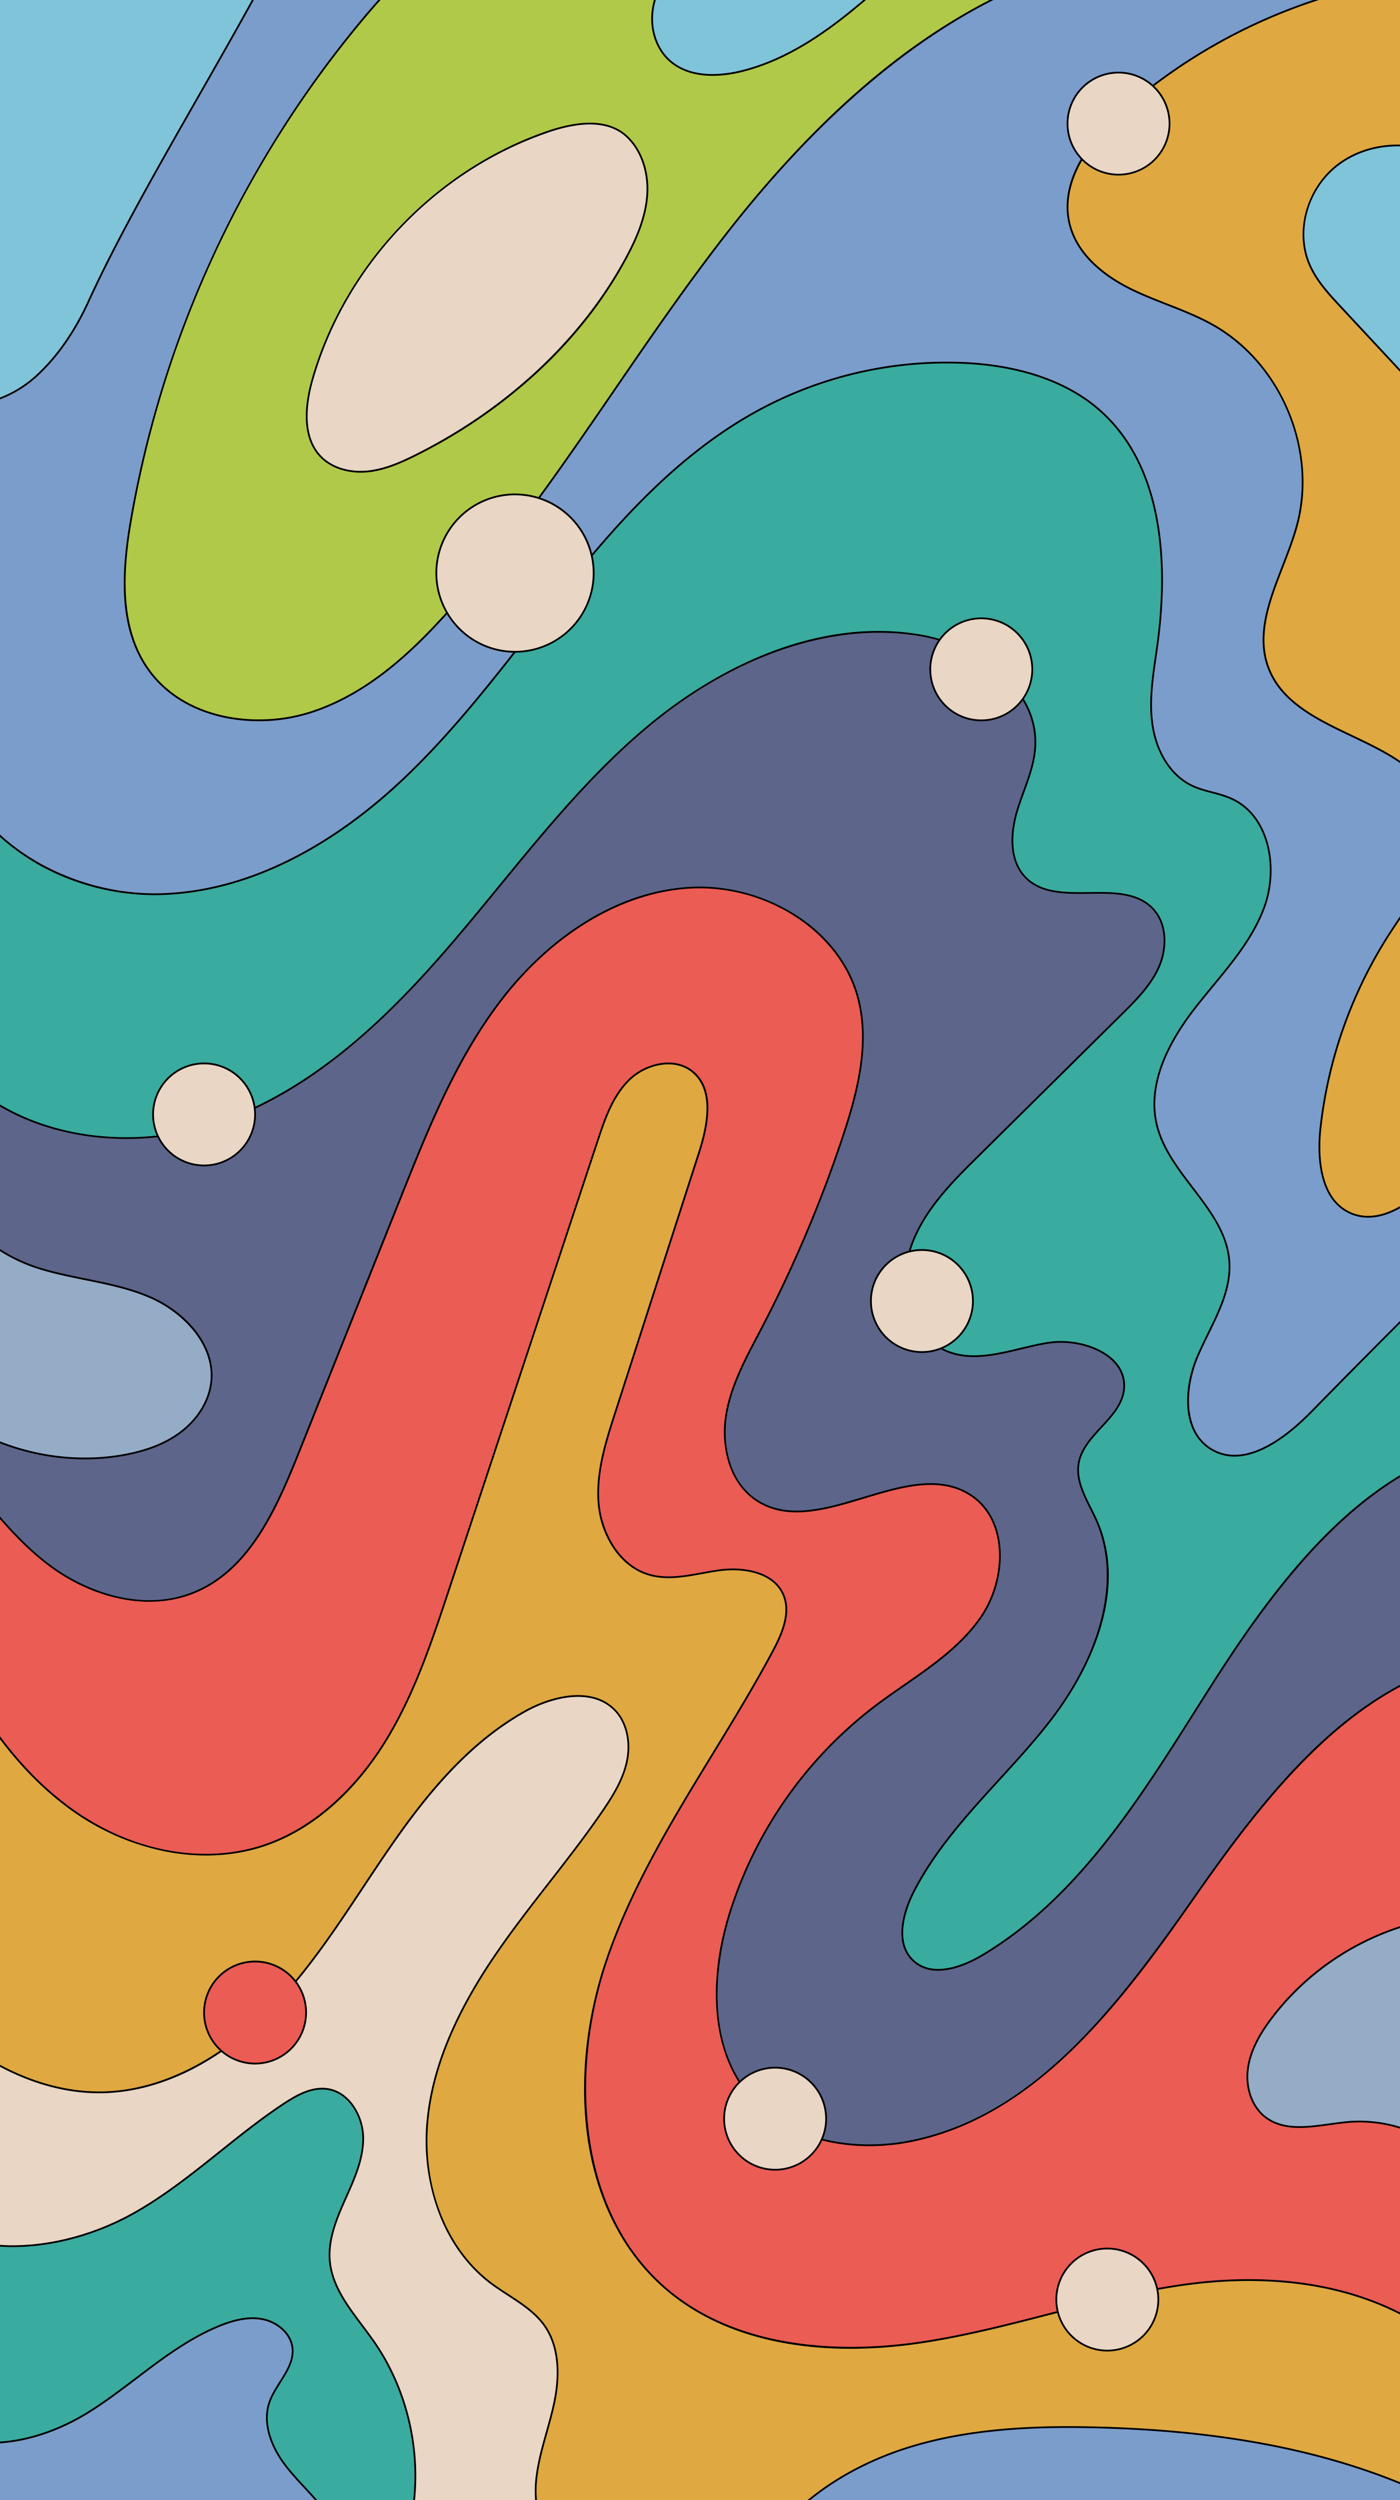 <svg xmlns="http://www.w3.org/2000/svg" viewBox="0 0 1580 2820"><defs><style>.cls-1{fill:#5d658a;}.cls-2{fill:#eb5c54;}.cls-3{fill:#dfa841;}.cls-4{fill:#e9d6c5;}.cls-5{fill:#3aab9f;}.cls-6{fill:#7b9dcb;}.cls-7{fill:#95acc7;}.cls-8{fill:#b0c949;}.cls-9{fill:#80c4d9;}</style></defs><g id="Layer_2" data-name="Layer 2"><g id="Layer_1-2" data-name="Layer 1"><rect class="cls-1" width="1580" height="2820"/><path class="cls-2" d="M1580,1901.66V2820H0V1712.06c17.15,19.76,35.25,38.27,56.09,53.81,46.83,35,111,52.59,164.74,29.67,60.8-25.92,90.87-93.18,115.41-154.56l116.92-292.47c30.8-77,62.22-155.17,112.83-220.91S689.82,1009,772.47,1001.8s172.3,41.27,195.07,121c15,52.44.56,108.44-16.68,160.17A1469,1469,0,0,1,859,1499.26c-16.46,31.47-34.36,63.2-39.71,98.33s4.88,75.2,34.51,94.78c69.82,46.14,172.06-51.79,241.92-5.73,43.2,28.47,40.27,96.28,10.58,138.64s-77.23,67.79-118.49,99a471,471,0,0,0-163.7,232C801.78,2227,799.45,2312,848.83,2367.22c42.92,48,115.07,60.68,178.25,48.18,141.71-28,237.71-156.4,320.48-274.79C1411.46,2049.23,1484.52,1952.38,1580,1901.66Z"/><path d="M1455.18,2000.86c-20.08,21.73-39,44.87-57.06,68.41s-35.08,47.47-51.38,70.77c-90.28,129.11-182.67,247.25-319.85,274.37a237.67,237.67,0,0,1-45.8,4.45c-46.41,0-97-13.69-131.51-52.31C789,2298.77,812.24,2197.16,825,2156.61A470.29,470.29,0,0,1,988.4,1925.08c10.58-8,21.78-15.77,32.61-23.28,31.42-21.79,63.92-44.32,86.09-76,18.32-26.13,26.17-60.84,20.5-90.59-4.1-21.54-14.94-38.64-31.35-49.45-35.31-23.29-79.27-10-121.79,2.76-42.08,12.68-85.6,25.78-120.13,3-32.43-21.44-38.62-63.93-34.07-93.8,4.88-32,20.44-61.6,35.48-90.17,1.38-2.62,2.76-5.23,4.12-7.85a1473.06,1473.06,0,0,0,91.95-216.38c17.51-52.52,31.65-108.36,16.69-160.77-10.81-37.88-37.63-71.16-75.53-93.72-36.42-21.69-79.24-31.65-120.58-28-39.46,3.43-78.39,17.26-115.71,41.1-33.43,21.36-65.06,50.78-91.49,85.09-51.07,66.35-82.54,145-113,221.15q-46.5,116.34-93,232.67l-23.91,59.8c-25.61,64.06-55.57,128.73-114.87,154-58.27,24.85-122.8,1-163.75-29.55C34.66,1748.63,15.9,1729,0,1710.55v3c15.65,18,34,37,55.49,53.07,24.42,18.23,52.14,30.93,80.17,36.72,30.55,6.31,60.13,3.92,85.56-6.93,60-25.58,90.18-90.65,116-155.11l23.91-59.8q46.5-116.34,93-232.67c30.38-76,61.79-154.54,112.7-220.67,56.4-73.24,131.41-119,205.78-125.42,87.38-7.61,172.59,45.25,194,120.33,14.8,51.89.74,107.37-16.67,159.59a1471.7,1471.7,0,0,1-91.82,216.09c-1.36,2.61-2.74,5.22-4.12,7.84-15.12,28.72-30.75,58.42-35.68,90.8a117.45,117.45,0,0,0,4.17,53.68c6,18.22,16.68,32.78,30.77,42.09,35.31,23.33,79.28,10.08,121.81-2.73,42.07-12.67,85.58-25.77,120.11-3,15.95,10.51,26.49,27.16,30.49,48.16,5.57,29.24-2.16,63.37-20.18,89.07-22,31.34-54.31,53.77-85.59,75.46-10.85,7.52-22.06,15.29-32.68,23.33A472.22,472.22,0,0,0,823.14,2156c-12.15,38.46-17.18,77-14.56,111.61,3.08,40.64,16.37,74.37,39.5,100.26,47,52.6,123.38,59.54,179.2,48.5,64-12.65,123.77-46.59,182.83-103.77,52.56-50.88,97.12-112.58,138.27-171.43,62.2-88.95,136.24-187.46,231.62-238.39v-2.27C1537.79,1922.85,1496.86,1955.77,1455.18,2000.86Z"/><path class="cls-3" d="M1580,2609.53V2820H0V1960.15c23.23,31,51.28,60.29,84.41,83.38,61.44,42.8,142.17,61.89,213.22,38.26,58.47-19.45,105.15-65.43,137.48-117.88s52-111.54,71.37-170l168.18-507.54c8.19-24.73,17-50.48,35.73-68.58s50.58-25.51,70.87-9.18c25.35,20.41,17.72,60.17,7.74,91.14l-95,294.61c-10.69,33.17-21.52,67.45-18.41,102.16s23.82,70.31,57.34,79.87c26,7.43,53.45-1.81,80.29-5.23s59.53,2.49,70.57,27.19c9.18,20.55-1,44.2-11.61,64-62.49,117-145.6,224.23-188.07,349.91S650.58,2494.43,751,2581.14c77,66.53,188.84,76.12,289.49,61s197.27-51.51,298.12-65.28C1418.67,2565.88,1505.8,2571.8,1580,2609.53Z"/><path d="M1338.46,2575.82c-52.08,7.11-103.86,20.45-153.93,33.34-47,12.1-95.53,24.61-144.21,31.94-69.45,10.47-199.29,16.49-288.69-60.72-102-88.13-106.93-248.22-66.53-367.78,28-83,74.65-159.25,119.73-233,23.15-37.88,47.09-77.06,68.28-116.75,10.95-20.49,20.88-44.23,11.64-64.93-11.51-25.77-45.77-31.06-71.61-27.77-6.95.89-14,2.18-20.91,3.43-19.61,3.58-39.9,7.28-59,1.83-34.92-10-53.83-47.93-56.61-79-3.14-35.05,8.28-70.49,18.36-101.77L790,1300c14.76-45.81,12.12-76-8.06-92.23-21.12-17-53.92-8.44-72.19,9.24-19.33,18.68-28.18,45.41-36,69L505.53,1793.56c-19.09,57.62-38.84,117.2-71.27,169.82-36,58.33-84.59,100-136.94,117.46-66.79,22.21-146.17,8-212.34-38.13-30.82-21.47-59.36-49.76-85-84.22v3.33c25.34,33.67,53.48,61.38,83.84,82.53a274.57,274.57,0,0,0,103.38,44.2c38.45,7.51,76.74,5.49,110.73-5.81,27.9-9.28,54.44-25,78.89-46.77,22.08-19.65,42-43.72,59.12-71.54,32.56-52.82,52.34-112.51,71.47-170.24L675.6,1286.65c7.74-23.36,16.52-49.83,35.49-68.18,17.66-17.08,49.28-25.43,69.54-9.11,19.47,15.67,21.89,45.13,7.41,90.06L693.1,1594c-10.14,31.45-21.63,67.1-18.45,102.56a107.42,107.42,0,0,0,17.43,49.84c10.58,15.65,24.63,26.34,40.62,30.9,19.54,5.58,40,1.84,59.89-1.78,6.84-1.25,13.91-2.54,20.81-3.42,25.15-3.2,58.46,1.84,69.52,26.61,8.9,19.91-.86,43.11-11.57,63.17-21.17,39.64-45.09,78.79-68.23,116.65C758,2052.4,711.32,2128.76,683.21,2212c-22.13,65.5-29.31,136.35-20.21,199.51,10.24,71,40.43,129.93,87.33,170.44,36,31.13,81.92,51.77,136.36,61.34,46.83,8.23,98.61,8.18,153.93-.16,48.78-7.35,97.4-19.87,144.41-32,50-12.88,101.74-26.21,153.7-33.3,64.48-8.79,157.65-9.89,241.27,32.85v-2.25C1496.15,2565.89,1403,2567,1338.46,2575.82Z"/><path class="cls-4" d="M707.18,1988.08c-4.62,20.28-15.92,38.33-27.68,55.49-38.39,56-83.58,107.11-121.7,163.3S488.25,2326,482.28,2393.66s17.28,140.58,71.44,181.54c20.83,15.75,46.06,27,61,48.44,17.14,24.58,16.87,57.4,10.71,86.73s-17.49,57.64-20.38,87.47a122.33,122.33,0,0,0-.14,22.16H0V2330.21c37.62,20.07,80.5,32.06,123.09,29.65,72.63-4.12,138.35-46.68,188.27-99.58s87.06-116.26,128.41-176.1,88.89-117.95,152.31-153.56c32.11-18,77-27.86,102.3-1.07C708.66,1944.68,711.79,1967.8,707.18,1988.08Z"/><path d="M695.11,1928.86c-26.05-27.61-72-16.78-103.51.89C524.93,1967.18,477,2028.53,439,2083.61c-10.32,14.94-20.55,30.35-30.44,45.25-29.73,44.79-60.47,91.1-97.88,130.74-57,60.38-123.6,95.63-187.59,99.26-3.75.21-7.45.32-11.13.32-44.7,0-83.95-15.1-111.91-30.09v2.26c30.45,16.19,73.91,32.31,123.15,29.51,34.39-2,69.07-12.59,103.08-31.62,30.14-16.87,59-39.84,85.86-68.27,37.52-39.77,68.31-86.15,98.08-131,9.89-14.89,20.11-30.3,30.43-45.22,37.94-54.89,85.66-116,152-153.26,30.85-17.31,75.83-28,101.09-1.25,12.75,13.51,17.55,35.59,12.54,57.62-4.71,20.69-16.68,39.31-27.53,55.14-18.81,27.45-39.61,54.17-59.73,80-20.91,26.87-42.53,54.64-62,83.3-45.76,67.45-70.52,128.7-75.69,187.26a233.23,233.23,0,0,0,13.23,101.21c12.5,33.59,32.77,61.67,58.61,81.22,6.35,4.8,13.21,9.26,19.85,13.56,15.06,9.78,30.64,19.89,40.93,34.65,18.17,26.05,15.77,61.12,10.55,85.95-2.34,11.15-5.48,22.34-8.52,33.17-5,17.63-10.08,35.86-11.88,54.42a125.37,125.37,0,0,0-.15,22.25h2a121.39,121.39,0,0,1,.12-22.06c1.78-18.38,6.88-36.52,11.81-54.07,3-10.86,6.21-22.08,8.56-33.3,7.59-36.16,3.83-66.42-10.87-87.51-10.51-15.07-26.26-25.29-41.48-35.17-6.61-4.29-13.44-8.72-19.74-13.49-50.3-38.05-77.53-107.27-71.05-180.66,5.14-58.21,29.79-119.15,75.36-186.31,19.4-28.6,41-56.35,61.89-83.19,20.14-25.86,41-52.61,59.8-80.11,11-16,23-34.79,27.83-55.83C713.31,1965.63,708.31,1942.86,695.11,1928.86Z"/><path class="cls-5" d="M467.36,2820H0V2533.19c48.57,3.43,103.59-10.55,148.57-35.34,62.14-34.24,112.73-86,172-125.06,14.78-9.74,31.71-19,49.2-16.36,24.18,3.69,39.66,29.8,40.14,54.25s-10.17,47.56-20.17,69.87-19.8,46-17.46,70.37c3.32,34.69,29.89,61.75,49.76,90.37C457.83,2692.87,473.76,2757.63,467.36,2820Z"/><path d="M422.84,2640.72c-4.25-6.12-8.89-12.27-13.37-18.22-16.54-22-33.64-44.67-36.23-71.68-2.27-23.67,6.93-46.55,17.38-69.86l.71-1.59c9.85-21.93,20-44.62,19.55-68.71s-15.94-51.39-41-55.21c-17.78-2.72-35.21,6.82-49.9,16.5-25.13,16.56-49.07,35.7-72.22,54.2-31.43,25.14-63.94,51.12-99.69,70.82C101.5,2522.65,46.93,2535.52,0,2532.18v2c47.28,3.32,102.19-9.63,149.06-35.45,35.9-19.79,68.47-45.83,100-71,23.11-18.48,47-37.59,72.07-54.1,15.1-9.95,31.42-18.8,48.5-16.2,24,3.66,38.82,30,39.28,53.28.47,23.65-9.62,46.12-19.37,67.85l-.71,1.59c-10.57,23.56-19.86,46.71-17.55,70.87,2.64,27.57,19.92,50.51,36.62,72.69,4.47,5.94,9.09,12.07,13.32,18.16,35.47,51.07,51.66,115.37,45.16,178.14h2C474.85,2756.83,458.54,2692.13,422.84,2640.72Z"/><path class="cls-6" d="M356.58,2820H0v-64.92c35-2.33,70.46-15.81,99.82-34.08,50.27-31.29,93.08-75.25,148-97.49,15.42-6.25,32.31-10.71,48.64-7.49s31.71,15.85,33.59,32.38c2.57,22.74-19.15,40.48-26.28,62.22-7.83,24,3.07,50.24,18.34,70.29C332.6,2794.74,345.23,2806.88,356.58,2820Z"/><path d="M344.24,2804.9c-7.27-7.85-14.8-16-21.37-24.6-18.18-23.86-24.81-49.14-18.19-69.36,2.7-8.24,7.62-16,12.37-23.59,7.66-12.15,15.58-24.71,14-39.06-2-17.81-18.84-30.21-34.4-33.25-14-2.77-29.68-.37-49.21,7.55-34.56,14-64.83,37-94.11,59.15-17.36,13.17-35.31,26.78-54,38.41-32,19.9-66.85,31.77-99.29,33.93v2c32.81-2.15,68.06-14.12,100.35-34.23,18.76-11.67,36.75-25.31,54.15-38.5,29.17-22.12,59.34-45,93.65-58.9,19.15-7.76,34.43-10.13,48.07-7.44,14.85,2.91,30.88,14.67,32.8,31.52,1.54,13.65-5.84,25.36-13.66,37.77-2.41,3.82-4.86,7.71-7.06,11.7a73.51,73.51,0,0,0-5.52,12.32c-6.83,20.86-.08,46.82,18.5,71.2,6.63,8.71,14.19,16.86,21.5,24.75,4.15,4.48,8.38,9,12.47,13.74h2.64C353.44,2814.82,348.79,2809.81,344.24,2804.9Z"/><path class="cls-7" d="M1580,2173.77V2400a153.6,153.6,0,0,0-57.39-6.49c-32.49,2.61-69.19,14.37-94.89-5.69-16.31-12.72-22.3-35.55-19.13-56s14.12-38.87,26.6-55.37C1471.44,2228.49,1522.88,2192.35,1580,2173.77Z"/><path d="M1503.25,2210.41a294.62,294.62,0,0,0-68.86,65.43c-9.8,13-23.24,32.87-26.79,55.83-3.5,22.61,4.15,45,19.5,56.94,20.37,15.9,47.48,12.14,73.7,8.52,7.25-1,14.75-2.05,21.89-2.62a152.66,152.66,0,0,1,57.31,6.55V2399a156.31,156.31,0,0,0-45.7-6.92q-5.91,0-11.77.47c-7.2.57-14.72,1.62-22,2.62-25.8,3.58-52.48,7.27-72.19-8.1-14.79-11.54-22.15-33.15-18.75-55.06,2.64-17.14,11-34.6,26.4-54.93,36-47.55,86.78-83.56,144-102.23v-2.1A299.85,299.85,0,0,0,1503.25,2210.41Z"/><path class="cls-6" d="M1580,2801v19H912.93c32.58-26.66,71.39-46.38,111.67-59.06,68-21.4,140.35-24.55,211.6-22.86C1353.27,2740.86,1472.05,2757,1580,2801Z"/><path d="M1236.22,2737.08c-60.25-1.42-138.79-.12-211.92,22.9-42.81,13.48-81.51,34.09-112.95,60h3.17c30.89-25.05,68.67-45,110.38-58.11,72.85-22.93,151.18-24.24,211.28-22.81,135.41,3.22,248,23.84,343.82,63v-2.16C1484.15,2760.87,1371.54,2740.29,1236.22,2737.08Z"/><path class="cls-7" d="M238.46,1558.31c-2.36,23.17-16.72,44-35.46,57.87s-41.54,21.25-64.48,25.28C92.14,1649.6,43.62,1644,0,1627V1410.09c14.83,9.69,31.74,16.92,48.55,21.86,40.11,11.79,82.89,14.73,121.22,31.43S242.7,1516.72,238.46,1558.31Z"/><path d="M220.86,1500.89c-12.57-16-30.57-29.66-50.69-38.42-23.47-10.23-49-15.4-73.66-20.39-15.77-3.2-32.07-6.5-47.68-11.08-18.26-5.37-34.92-12.93-48.83-22.12v2.38a184.81,184.81,0,0,0,48.26,21.65c15.7,4.62,32.05,7.93,47.85,11.13,24.58,5,50,10.12,73.26,20.26,35.82,15.61,72.4,51.65,68.09,93.91-2.19,21.51-15,42.35-35.05,57.17-16.58,12.23-37.54,20.44-64.06,25.09-45.39,8-94.12,2.77-138.35-14.6V1628a265.59,265.59,0,0,0,95.94,18.1,247.32,247.32,0,0,0,42.75-3.68c26.84-4.71,48.07-13,64.9-25.46,20.54-15.15,33.61-36.5,35.86-58.57C241.45,1538.82,235,1518.93,220.86,1500.89Z"/><path class="cls-5" d="M1580,0V1665.13c-88.26,53.47-155.35,145.85-213.15,236.5-72.21,113.25-143.06,235.13-258.4,303.95-24,14.29-57,25.09-77.55,6.2-20.12-18.54-12.78-51.83-.48-76.27,36.91-73.38,102.38-127.63,153.06-192.27s87.35-152.92,54.06-228c-9.33-21.06-24.16-42.14-20.17-64.83,5.78-32.85,48.3-50.69,51.2-83.92,3.36-38.48-47.76-57.76-85.91-51.7s-77.84,24-113.63,9.5c-41-16.68-55.4-70.94-42.43-113.3s45.6-75.33,77.1-106.47l162.48-160.67c16.31-16.12,33-32.8,42.06-53.85s8.79-47.83-6.78-64.66c-34.65-37.41-108,.87-143.85-35.43-18.11-18.36-17.46-48.21-10.34-73s19.51-48.45,21-74.2c3.93-65.89-64.34-114.85-129.39-126-110.41-19-222.8,31.46-308.66,103.42S578.71,984.48,505.47,1069.25,346.79,1234.14,240.16,1268.5C161.61,1293.8,69.44,1288,0,1247V0Z"/><path d="M1465.19,1764.18c-39.91,46.06-74,97.36-99.18,136.91q-8.7,13.64-17.38,27.4c-66.28,104.74-134.82,213.06-240.7,276.23-15.18,9.06-53,27.82-76.35,6.32-24.12-22.22-6.31-63.08-.27-75.08,24.11-47.92,61.11-88.42,96.9-127.58,18.94-20.73,38.53-42.17,56.06-64.53,27.87-35.55,48.17-73.73,58.69-110.43,12.53-43.68,11-83.59-4.5-118.61-2-4.63-4.4-9.33-6.68-13.87-8.1-16.21-16.49-33-13.42-50.38,2.75-15.63,14.23-28.09,25.34-40.14,12-13,24.34-26.4,25.87-43.87,1.1-12.67-3.6-24.29-13.59-33.6-13.65-12.72-36.4-20.31-58.81-20.31a93.91,93.91,0,0,0-14.66,1.13c-10.26,1.63-20.78,4.16-31,6.6-27.65,6.63-56.24,13.49-82.15,3-41.84-17-54.3-71.41-41.85-112.08,13.2-43.12,47-76.55,76.84-106l162.49-160.67c15.47-15.29,33-32.63,42.27-54.17,8.52-19.77,9.66-47.76-7-65.73-17.75-19.17-45.75-18.81-72.83-18.45-26.33.35-53.56.71-71-17-21.52-21.82-14.23-57.64-10.1-72,2.33-8.1,5.28-16.23,8.12-24.09,5.87-16.17,11.92-32.89,13-50.33,2.33-39-20-67.39-39.16-84.34-24.13-21.36-57.32-36.94-91.06-42.74-52.22-9-107.42-3-164,17.65-49.67,18.15-100,47.89-145.42,86C667.1,871.69,614.43,936,563.49,998.13c-19.09,23.28-38.82,47.36-58.78,70.46-63.35,73.31-150.7,162.17-264.86,199C157.66,1294,66.91,1285.59,0,1245.82v2.31c32,18.77,69.89,30.78,110.49,34.92a321.06,321.06,0,0,0,130-13.6c49.64-16,97.23-42.46,145.48-80.89,38.82-30.93,77-68.63,120.27-118.66,20-23.12,39.72-47.21,58.81-70.51,50.89-62.08,103.5-126.29,165.88-178.56,98.24-82.33,210.44-119.94,307.84-103.2,33.38,5.74,66.21,21.15,90.07,42.27,18.82,16.66,40.77,44.53,38.5,82.72-1,17.15-7,33.73-12.85,49.77-2.86,7.89-5.81,16.05-8.16,24.21-4.23,14.73-11.67,51.41,10.59,74,18.07,18.32,45.74,17.95,72.48,17.6s54.19-.71,71.34,17.81c16,17.31,14.86,44.4,6.61,63.58-9.12,21.18-26.51,38.37-41.85,53.54L1103,1303.78c-30,29.66-64,63.28-77.35,106.89a111.36,111.36,0,0,0,1,66.89c7.74,22.84,22.67,39.75,42,47.63,26.5,10.76,55.41,3.83,83.36-2.88,10.14-2.43,20.62-5,30.8-6.56,26-4.14,55.57,3.54,71.8,18.66,9.52,8.88,14,19.93,13,32-1.47,16.78-13.07,29.37-25.35,42.69-11.3,12.26-23,24.93-25.84,41.14-3.18,18,5.35,35.12,13.61,51.62,2.26,4.53,4.6,9.21,6.63,13.79,28,63.29,7.89,148.15-53.94,227-17.47,22.29-37,43.7-56,64.41-35.88,39.26-73,79.87-97.21,128-6.19,12.32-24.44,54.28.7,77.45,8.31,7.66,18.31,10.46,28.5,10.46,19.64,0,40-10.41,50.24-16.53,106.29-63.42,175-171.94,241.36-276.88q8.7-13.75,17.37-27.39c55.24-86.63,123.4-181.71,212.31-235.87V1664C1540.63,1687.7,1503,1720.58,1465.19,1764.18Z"/><path class="cls-6" d="M1580,0V1491.37c-34,33.94-67.3,67.77-100.55,101.6-30.46,31-75.73,64.28-112.77,41.57-32.6-20-30.3-68.72-15.4-103.94s38.74-69.35,36.13-107.5c-4-59-68.61-97.33-82-155-10.64-45.68,13.4-92.21,42-129.38s63.26-71.3,79.41-115.33S1432.64,920.48,1390,901c-14.33-6.56-30.63-8-44.85-14.78-26.12-12.52-40.93-41.63-44.72-70.35s1.55-57.75,5.56-86.44c13.2-94.49,6.75-203.54-64.82-266.63-42.59-37.55-101.36-51.65-158.09-53.55a447.5,447.5,0,0,0-230.3,55.4c-86.23,47.73-154,122.54-215.64,199.48s-119.23,158-192.24,224.18S280.12,1005.8,181.6,1008.6C115.86,1010.47,47.82,986.48,0,942.74V0Z"/><path d="M1478.74,1592.27c-18.69,19-36.74,32.71-53.63,40.72-22.11,10.47-41.59,10.7-57.91.7-18.44-11.31-23.79-31-25-45.5-1.52-17.69,2.15-38.54,10-57.2,3.71-8.77,8-17.64,12.26-26.21,12.74-26,25.91-52.85,23.94-81.75-2.19-32-22.31-58.37-41.76-83.87-16.78-22-34.13-44.76-40.3-71.25-8.8-37.8,5.27-81.05,41.83-128.55,6.94-9,14.36-18,21.54-26.72,22.48-27.23,45.72-55.38,58-88.88,16.11-43.9,6.42-103.69-37.32-123.72-7.07-3.24-14.7-5.25-22.07-7.2-7.66-2-15.57-4.12-22.76-7.57-23.39-11.21-39.9-37.22-44.16-69.58-3.31-25.05.42-50.72,4-75.55q.78-5.31,1.53-10.62c11.92-85.33,10.29-201-65.15-267.52-37.4-33-92.28-51.57-158.72-53.79q-7.45-.25-14.89-.25a446.05,446.05,0,0,0-215.92,55.76c-88.43,48.95-156,124.93-215.94,199.74-12.93,16.15-25.9,32.76-38.45,48.82-47.22,60.46-96.06,123-153.68,175.24-58.47,53-151.51,116.92-262.65,120.08C115,1009.51,46.71,984.34,0,941.37v2.72a250.58,250.58,0,0,0,77,47.1,269,269,0,0,0,104.61,18.41c111.75-3.18,205.21-67.33,263.94-120.59,57.74-52.38,106.63-115,153.91-175.5,12.54-16,25.51-32.66,38.43-48.8,59.77-74.65,127.22-150.45,215.35-199.24A444,444,0,0,1,1083,410.2c66,2.21,120.42,20.64,157.47,53.3,74.77,65.92,76.34,180.9,64.49,265.74q-.75,5.29-1.52,10.61c-3.63,25-7.38,50.78-4,76.1,4.36,33,21.28,59.62,45.28,71.12,7.37,3.53,15.37,5.65,23.11,7.7,7.3,1.93,14.84,3.92,21.76,7.09,42.7,19.55,52.08,78.14,36.28,121.21-12.18,33.18-35.31,61.2-57.68,88.3-7.19,8.71-14.63,17.72-21.59,26.77-36.94,48-51.13,91.82-42.19,130.22,6.27,26.91,23.75,49.84,40.66,72,20.16,26.43,39.2,51.4,41.35,82.79,1.94,28.37-11.11,55-23.74,80.74-4.21,8.6-8.57,17.49-12.31,26.31-15.45,36.51-17.1,85,15.8,105.18a51,51,0,0,0,27.16,7.64c10.15,0,21.06-2.74,32.64-8.23,17.11-8.11,35.35-22,54.2-41.13,32.38-32.93,65.74-66.88,99.84-100.89V1490C1545.41,1524.44,1511.56,1558.87,1478.74,1592.27Z"/><path class="cls-3" d="M1580,1035.36v326.39c-17.47,10-37.2,14.53-55.22,6.84-33.36-14.23-38.47-59.15-34.58-95.22a507.84,507.84,0,0,1,79.8-222.93C1573.25,1045.48,1576.61,1040.45,1580,1035.36Z"/><path d="M1576.91,1038.19q-3.95,5.91-7.75,11.7a509,509,0,0,0-80,223.37c-2.52,23.36-4.13,79.48,35.19,96.25a49.55,49.55,0,0,0,19.61,4c13.46,0,26.14-5,36-10.6v-2.3c-14.22,8.2-34.8,15.64-54.82,7.1-38.09-16.25-36.46-71.28-34-94.19a507.2,507.2,0,0,1,79.64-222.5q3.8-5.77,7.74-11.68c.48-.71,1-1.43,1.43-2.15v-3.6Z"/><path class="cls-3" d="M1580,0V859.44c-49.34-34.2-125.53-48.32-148-104.87C1411.26,702.26,1449,647,1463.66,592.7c22.92-84.69-17.76-182.4-94-225.8C1340,350,1306.55,341,1276,325.88s-59.74-38.81-68.48-71.77c-13.24-49.9,24.13-98.54,63-132.45A623.57,623.57,0,0,1,1485.35,0Z"/><path d="M1526.45,829.34C1487.85,811,1447.94,792,1433,754.2c-14.74-37.13.62-76.65,15.47-114.87,5.91-15.21,12-30.94,16.2-46.37,11.15-41.17,7.65-87-9.85-129s-47.56-76.8-84.63-97.89c-16.76-9.54-35-16.68-52.64-23.59-6.82-2.67-13.76-5.39-20.66-8.27s-13.76-5.9-20.41-9.19c-25.78-12.77-58.49-35.47-68-71.14-14.39-54.24,33.13-105.63,62.74-131.44A623.24,623.24,0,0,1,1488.55,0h-6.4A624.75,624.75,0,0,0,1269.9,120.91c-22.79,19.86-40.05,40.22-51.3,60.5-14.1,25.42-18.16,50-12.06,73,9.66,36.4,42.85,59.47,69,72.42,13.39,6.63,27.55,12.17,41.23,17.53,17.58,6.88,35.75,14,52.38,23.46,76.25,43.4,116.46,140,93.54,224.67-4.15,15.33-10.24,31-16.13,46.16-15,38.58-30.5,78.48-15.47,116.34,15.28,38.49,55.55,57.67,94.5,76.21,18.82,9,38.19,18.19,54.41,29.52v-2.43C1563.89,847.17,1544.91,838.14,1526.45,829.34Z"/><path class="cls-8" d="M1118.92,0c-115.81,58.8-213.73,155.14-295,258.41C715.68,395.93,628.77,549.88,513.3,681.4,468,733,416.06,782.37,350.78,803.46s-146.53,6.16-185-50.65c-32.15-47.46-27.7-110.17-17.93-166.66C183.9,377.74,276.36,179.36,412.77,17.72c5-6,10.16-11.9,15.44-17.72Z"/><path d="M1116.72,0c-50.22,25.74-99.94,60-148.14,102.21-49,42.86-97.93,95.2-145.45,155.58C777,316.38,734.08,379,692.56,439.48c-55.93,81.51-113.75,165.79-180,241.25-42.07,47.92-94.22,99.86-162.08,121.78a191.84,191.84,0,0,1-58.42,9c-48,0-97.32-17.73-125.45-59.27-32.81-48.44-26.73-114.12-17.76-165.93A1197.92,1197.92,0,0,1,413.53,18.37c5.81-6.88,11.08-12.92,16-18.37h-2.7c-4.62,5.12-9.51,10.74-14.86,17.08A1205.71,1205.71,0,0,0,146.87,586c-3.81,22-8.65,55-6.77,86.95,1.89,32.23,10,58.55,24.85,80.44,28.54,42.15,78.5,60.14,127.13,60.14a193.59,193.59,0,0,0,59-9.1c68.32-22.07,120.73-74.23,163-122.35C580.39,606.5,638.25,522.17,694.2,440.61c41.51-60.49,84.43-123,130.5-181.59C919.57,138.49,1019.18,51.47,1121.15,0Z"/><path class="cls-9" d="M285.35,0C222.52,114.08,146,239,100,339.75c-14.07,30.82-32.88,60-57.65,83.15A128.77,128.77,0,0,1,0,449.48V0Z"/><path d="M284.2,0c-19.43,35.26-40.35,71.91-60.67,107.49C178,187.25,130.88,269.73,99.11,339.34,83.67,373.16,64.35,401,41.69,422.17A128.55,128.55,0,0,1,0,448.41v2.13a130.27,130.27,0,0,0,43.05-26.91c22.86-21.32,42.33-49.4,57.88-83.46,31.73-69.53,78.81-152,124.34-231.69C245.77,72.58,266.9,35.57,286.48,0Z"/><path class="cls-9" d="M1580,164.14V417.93q-33.42-35.9-66.84-71.78c-13.64-14.66-27.55-29.71-35.42-48.13-16.54-38.69-1-87.2,32.61-112.49C1530.22,170.59,1555.1,163.64,1580,164.14Z"/><path d="M1509.75,184.73c-16.65,12.52-29.24,30.89-35.48,51.74-6.35,21.25-5.45,43.25,2.55,62s22,33.84,35.61,48.41L1580,419.39v-2.93l-66.1-71c-13.45-14.43-27.35-29.36-35.24-47.83-16.05-37.54-2.17-85.39,32.29-111.3,18.46-13.88,41.65-21.24,66.34-21.24l2.71,0v-2C1553.86,162.56,1529.23,170.08,1509.75,184.73Z"/><path class="cls-4" d="M618,148.67C492,191.85,389.82,299.13,352.86,427.1c-8.63,29.88-12.38,66.17,9.46,88.31,13.45,13.63,34.05,18.31,53.09,16.3s36.94-9.94,54.07-18.51c98.24-49.14,184.64-125.05,236.82-221.71,11.77-21.81,21.92-45.1,24-69.79s-5-51.14-23.16-67.95S659.24,134.53,618,148.67Z"/><path d="M407,533.16c-18,0-34.56-6.12-45.34-17-18-18.21-21.32-49.08-9.71-89.28,18.18-62.95,52.55-122.23,99.4-171.43S555.68,169,617.66,147.72c40.86-14,71.19-12.21,90.16,5.3,17,15.69,25.79,41.4,23.48,68.76C729,248.57,717.23,273.36,707.18,292c-25.37,47-59.46,90.38-101.34,128.94a589.92,589.92,0,0,1-135.91,93.2c-16.92,8.46-35.21,16.57-54.41,18.6A80.2,80.2,0,0,1,407,533.16ZM618,148.67l.33,1C492.16,192.84,390.82,299.27,353.82,427.38c-7.95,27.52-12.8,65,9.21,87.32,12,12.22,31.59,18.2,52.28,16,18.88-2,37-10,53.72-18.4C572.33,460.63,656.28,382,705.42,291c10-18.43,21.66-43,23.89-69.4,2.26-26.75-6.28-51.84-22.84-67.12-18.4-17-48.06-18.62-88.16-4.87Z"/><path class="cls-9" d="M975.75,0c-41.45,35.36-86,67.05-138.33,80.17-28.39,7.12-61.84,7.14-83-13C739.52,53,733.73,30.86,736.73,10.56A80.44,80.44,0,0,1,739,0Z"/><path d="M974.23,0c-40.49,34.44-85.12,66.17-137.05,79.2-20.3,5.09-58,10.2-82.1-12.8-13.84-13.18-20.49-34.52-17.36-55.7A79.57,79.57,0,0,1,740.08,0H738a80.14,80.14,0,0,0-2.26,10.41c-3.22,21.81,3.66,43.82,18,57.44s33.12,17.69,50.46,17.69a140.4,140.4,0,0,0,33.5-4.4C890.74,67.82,936.14,35.19,977.29,0Z"/><circle class="cls-4" cx="581.21" cy="646.45" r="88.78"/><path d="M581.21,736.23A89.78,89.78,0,1,1,671,646.45,89.88,89.88,0,0,1,581.21,736.23Zm0-177.56A87.78,87.78,0,1,0,669,646.45,87.88,87.88,0,0,0,581.21,558.67Z"/><circle class="cls-2" cx="287.88" cy="2270.15" r="57.55"/><path d="M287.88,2328.7a58.56,58.56,0,1,1,58.55-58.55A58.62,58.62,0,0,1,287.88,2328.7Zm0-115.11a56.56,56.56,0,1,0,56.55,56.56A56.62,56.62,0,0,0,287.88,2213.59Z"/><circle class="cls-4" cx="1040.47" cy="1467.56" r="57.55"/><path d="M1040.47,1526.11a58.56,58.56,0,1,1,58.55-58.55A58.61,58.61,0,0,1,1040.47,1526.11Zm0-115.11a56.56,56.56,0,1,0,56.55,56.56A56.62,56.62,0,0,0,1040.47,1411Z"/><circle class="cls-4" cx="230.32" cy="1257.08" r="57.55"/><path d="M230.32,1315.64a58.56,58.56,0,1,1,58.56-58.56A58.62,58.62,0,0,1,230.32,1315.64Zm0-115.11a56.56,56.56,0,1,0,56.56,56.55A56.62,56.62,0,0,0,230.32,1200.53Z"/><circle class="cls-4" cx="1107.44" cy="755.02" r="57.55"/><path d="M1107.44,813.58A58.56,58.56,0,1,1,1166,755,58.63,58.63,0,0,1,1107.44,813.58Zm0-115.11A56.56,56.56,0,1,0,1164,755,56.62,56.62,0,0,0,1107.44,698.47Z"/><circle class="cls-4" cx="874.8" cy="2389.89" r="57.55"/><path d="M874.8,2448.44a58.56,58.56,0,1,1,58.55-58.55A58.62,58.62,0,0,1,874.8,2448.44Zm0-115.11a56.56,56.56,0,1,0,56.55,56.56A56.63,56.63,0,0,0,874.8,2333.33Z"/><circle class="cls-4" cx="1262.34" cy="139.44" r="57.55"/><path d="M1262.34,198a58.56,58.56,0,1,1,58.56-58.55A58.62,58.62,0,0,1,1262.34,198Zm0-115.11a56.56,56.56,0,1,0,56.56,56.56A56.62,56.62,0,0,0,1262.34,82.88Z"/><circle class="cls-4" cx="1249.7" cy="2593.9" r="57.55"/><path d="M1249.7,2652.46a58.56,58.56,0,1,1,58.55-58.56A58.63,58.63,0,0,1,1249.7,2652.46Zm0-115.11a56.56,56.56,0,1,0,56.55,56.55A56.62,56.62,0,0,0,1249.7,2537.35Z"/></g></g></svg>